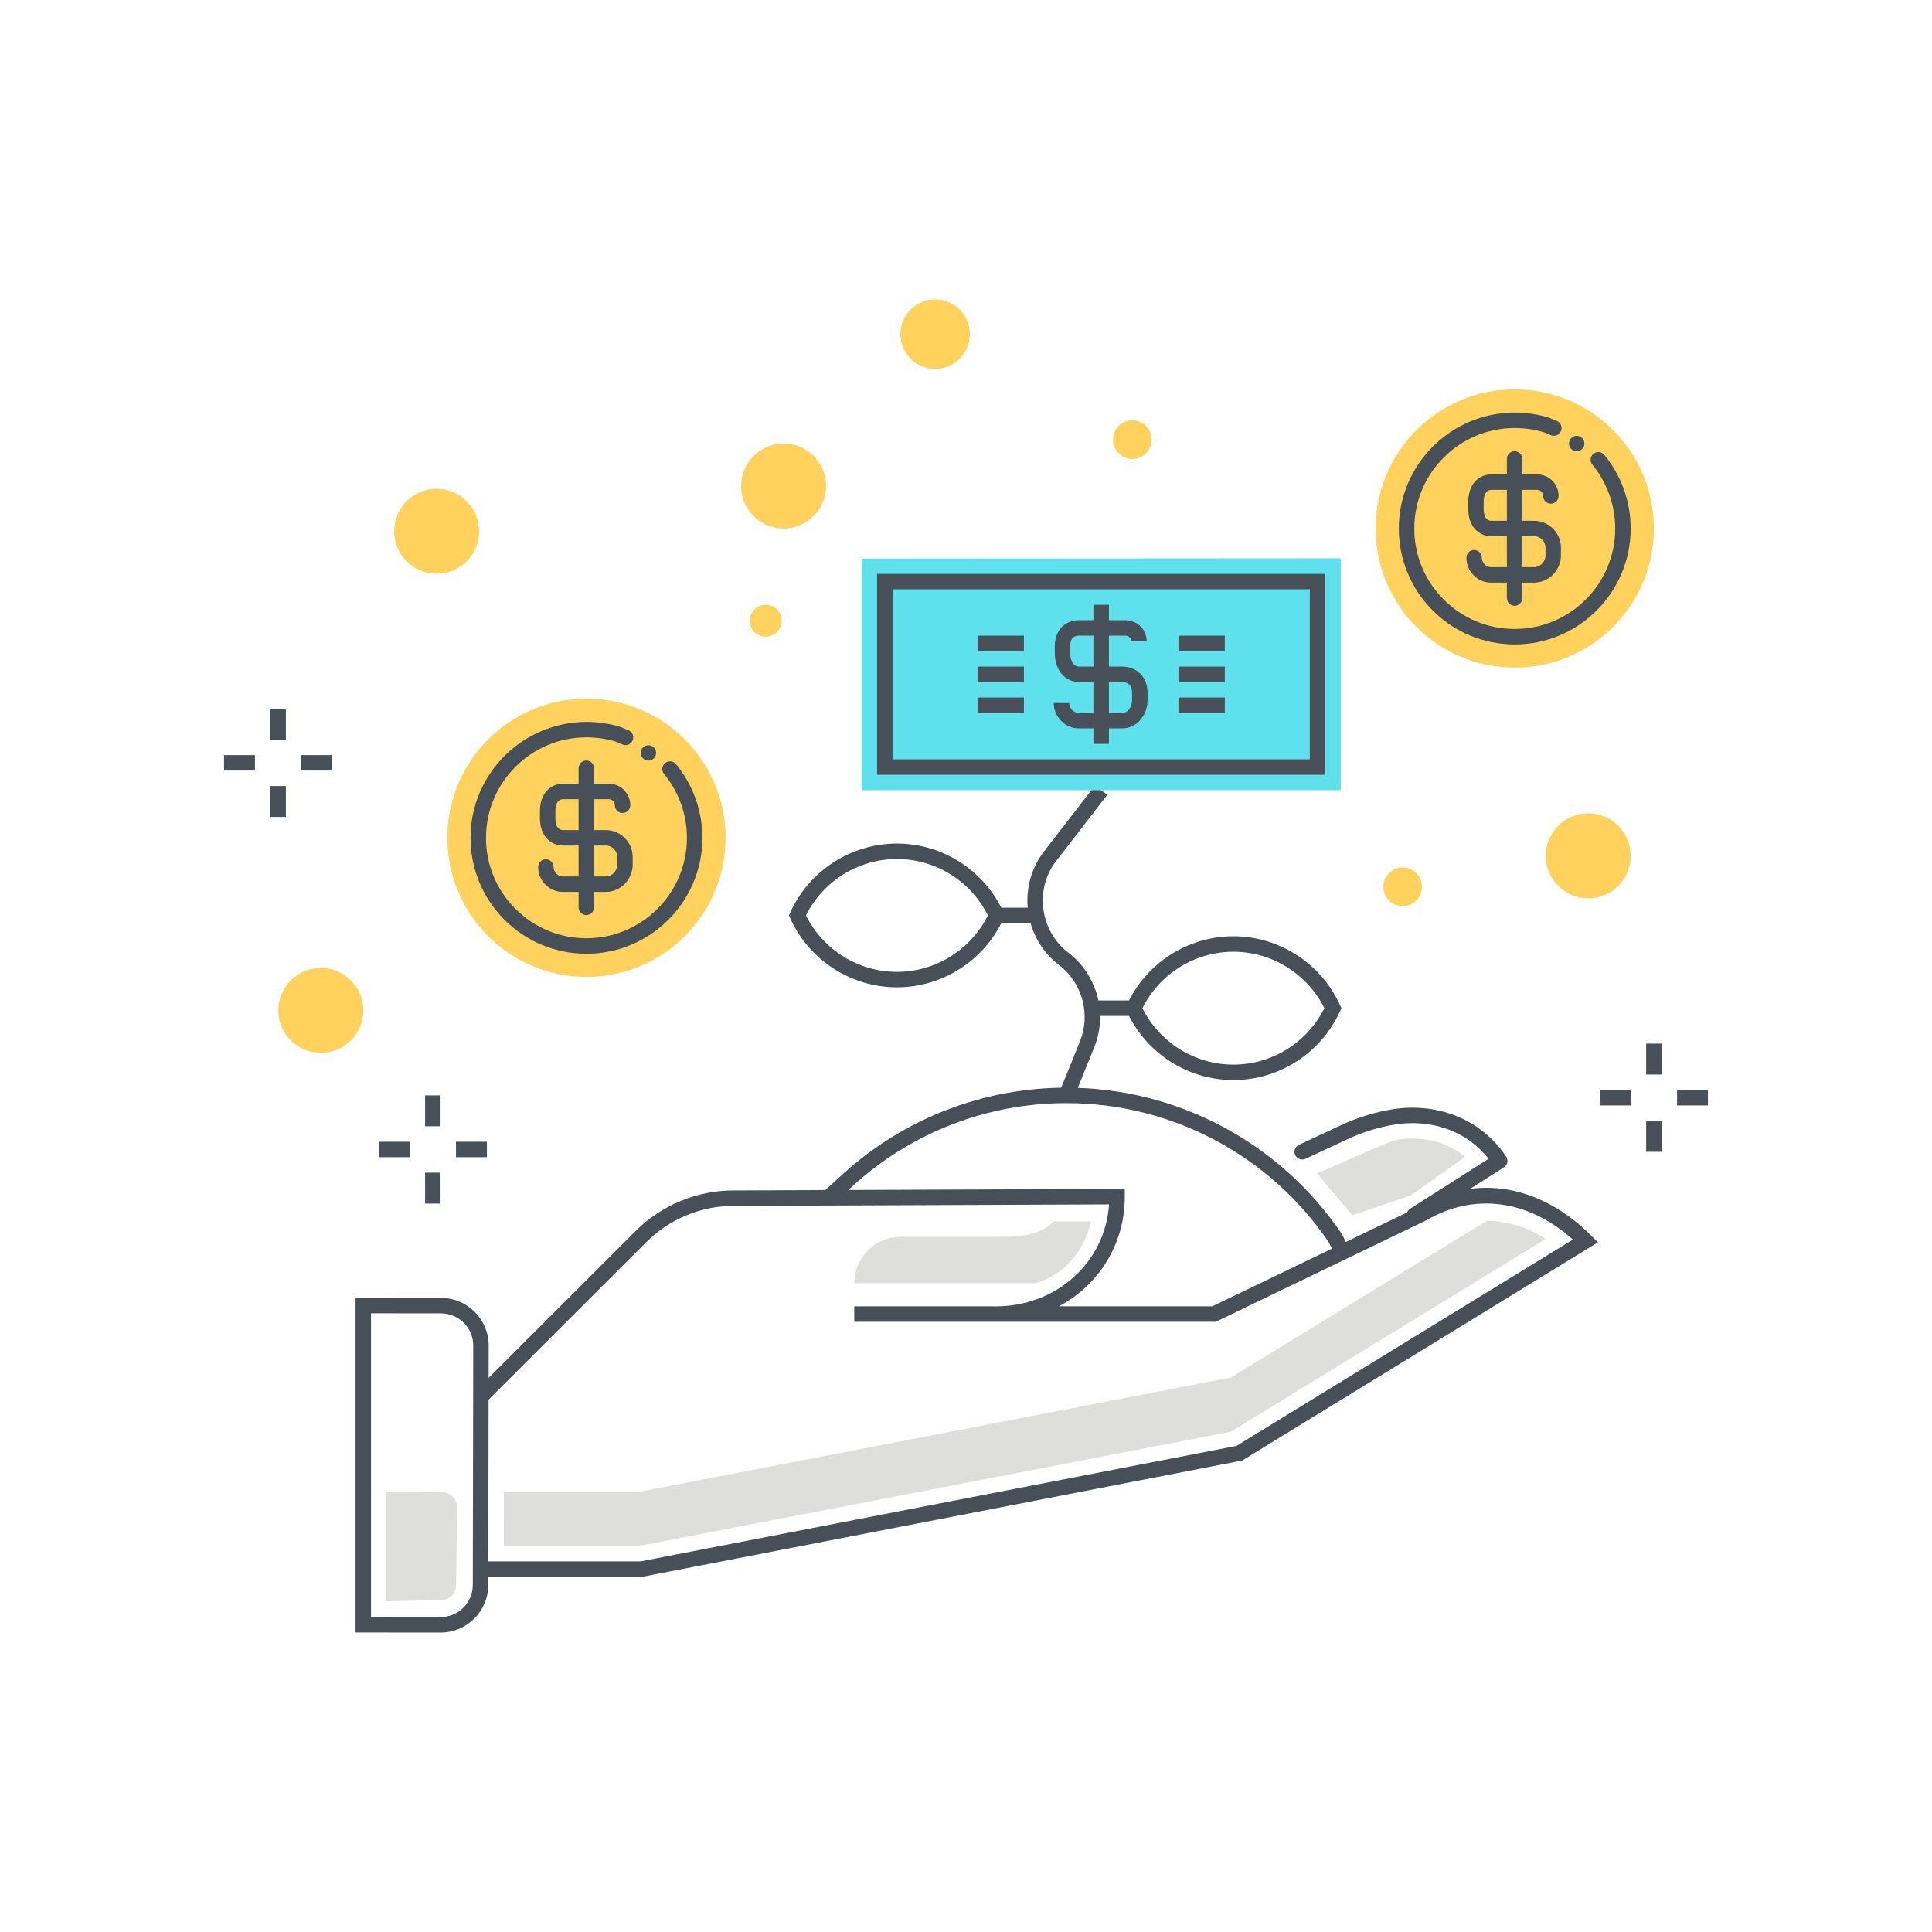 <svg xmlns="http://www.w3.org/2000/svg" width="250" height="250" viewBox="0 0 250 250">
  <g fill="none" fill-rule="evenodd">
    <path fill="#DEDEDD" d="M180.814 147.491C183.829 147 186.837 147.652 189.066 149.28 189.25 149.414 189.428 149.553 189.601 149.697L182.536 154.697 175.008 157.25C175.008 157.25 170.272 151.803 170.491 151.742 171.881 151.352 179.394 147.723 180.814 147.491M59.008 205.053L59.008 205.055C59.008 206.246 58.21 207.044 57.019 207.044 57.018 207.044 57.017 207.044 57.017 207.044L50.008 207.207 50.008 193.033 57.066 193.04C57.638 193.041 58.184 193.268 58.595 193.679 59.005 194.091 59.147 194.632 59.147 195.201L59.008 205.053"/>
    <path fill="#475059" d="M83.067,204.043 L62.008,204.043 L62.008,202.043 L82.874,202.043 L160.002,187.097 L203.532,160.4 C197.775,155.239 190.768,154.288 184.577,157.9 L157.317,171.043 L110.542,171.043 L110.542,169.043 L128.857,169.043 C136.745,169.043 142.997,163.326 143.513,155.849 L94.881,156.043 C90.711,156.043 86.623,157.742 83.662,160.703 L62.828,181.516 L61.415,180.102 L82.249,159.289 C85.581,155.956 90.185,154.043 94.877,154.043 L145.548,153.841 L145.548,154.845 C145.548,161.035 142.143,166.31 137.013,169.043 L156.86,169.043 L183.64,156.135 C190.934,151.877 199.271,153.26 205.873,159.864 L206.77,160.76 L160.738,188.992 L160.56,189.026 L83.067,204.043"/>
    <path fill="#475059" d="M183.009 158.25C182.678 158.25 182.355 158.086 182.164 157.788 181.867 157.322 182.005 156.704 182.47 156.407L192.629 149.942C191.948 149.088 191.149 148.325 190.246 147.666 187.587 145.723 184.031 144.94 180.492 145.517 178.39 145.86 176.346 146.49 174.417 147.39L168.93 149.95C168.43 150.182 167.835 149.966 167.601 149.466 167.368 148.965 167.584 148.371 168.085 148.137L173.572 145.578C175.666 144.6 177.886 143.916 180.17 143.542 184.24 142.883 188.338 143.794 191.426 146.05 192.801 147.055 193.969 148.269 194.896 149.658 195.046 149.882 195.099 150.157 195.043 150.419 194.988 150.683 194.828 150.913 194.602 151.057L183.545 158.094C183.378 158.2 183.192 158.25 183.009 158.25M48.008 209.241L57.004 209.25C57.006 209.25 57.007 209.25 57.008 209.25 59.307 209.25 61.178 207.386 61.18 205.093L61.18 205.092 61.236 174.114C61.238 171.821 59.368 169.952 57.068 169.95L48.008 169.94 48.008 209.241zM57.008 211.25C57.006 211.25 57.005 211.25 57.002 211.25L46.008 211.239 46.008 167.938 57.07 167.95C60.473 167.954 63.239 170.719 63.236 174.117L63.18 205.096C63.176 208.491 60.408 211.25 57.008 211.25z"/>
    <path fill="#DEDEDD" d="M110.542 166.044L133.985 166.044C137.572 165.044 140.255 162.044 141.188 158.044L136.396 158.044C134.3 160.044 131.706 160.044 128.857 160.044L116.542 160.044C113.228 160.044 110.542 162.73 110.542 166.044M192.395 157.974L159.267 178.252 82.683 193.044 65.202 193.044 65.189 200.044 82.683 200.044 159.267 185.264 200.008 160.324C197.589 158.753 194.995 157.974 192.395 157.974"/>
    <polygon fill="#48515A" points="55.005 145.742 57.005 145.742 57.005 141.742 55.005 141.742"/>
    <polygon fill="#48515A" points="55.005 155.742 57.005 155.742 57.005 151.742 55.005 151.742"/>
    <polygon fill="#48515A" points="59.005 149.742 63.005 149.742 63.005 147.742 59.005 147.742"/>
    <polygon fill="#48515A" points="49.005 149.742 53.005 149.742 53.005 147.742 49.005 147.742"/>
    <polygon fill="#48515A" points="213.008 139.043 215.008 139.043 215.008 135.043 213.008 135.043"/>
    <polygon fill="#48515A" points="213.008 149.043 215.008 149.043 215.008 145.043 213.008 145.043"/>
    <polygon fill="#48515A" points="217.008 143.043 221.008 143.043 221.008 141.043 217.008 141.043"/>
    <polygon fill="#48515A" points="207.008 143.043 211.008 143.043 211.008 141.043 207.008 141.043"/>
    <path fill="#475059" d="M172.785 162.48L171.95 160.76C164.299 149.476 151.61 142.742 137.991 142.742 127.806 142.742 118.041 146.501 110.495 153.328L107.846 155.735 106.502 154.254 109.152 151.846C117.068 144.685 127.309 140.742 137.991 140.742 152.298 140.742 165.627 147.829 173.647 159.7L173.718 159.823 174.584 161.607 172.785 162.48M104.291 118.458C106.509 122.909 111.079 125.759 116.062 125.759 121.045 125.759 125.616 122.908 127.834 118.457 125.616 114.005 121.046 111.155 116.063 111.155 111.08 111.155 106.509 114.006 104.291 118.458zM116.062 127.759C110.145 127.759 104.732 124.271 102.274 118.872L102.085 118.458 102.274 118.043C104.733 112.644 110.145 109.155 116.063 109.155 121.981 109.155 127.393 112.643 129.852 118.042L130.04 118.457 129.852 118.871C127.393 124.27 121.98 127.759 116.062 127.759z"/>
    <polygon fill="#475059" points="128.942 119.457 134.126 119.457 134.126 117.457 128.942 117.457"/>
    <path fill="#475059" d="M147.829,130.457 C150.047,134.908 154.617,137.759 159.601,137.759 C164.584,137.759 169.154,134.909 171.372,130.458 C169.155,126.006 164.583,123.155 159.6,123.155 C154.617,123.155 150.047,126.005 147.829,130.457 Z M159.601,139.759 C153.683,139.759 148.27,136.27 145.812,130.871 L145.623,130.457 L145.812,130.042 C148.27,124.643 153.683,121.155 159.6,121.155 C165.518,121.155 170.931,124.644 173.39,130.043 L173.578,130.458 L173.39,130.872 C170.93,136.271 165.518,139.759 159.601,139.759 Z"/>
    <polygon fill="#475059" points="141.322 131.457 146.722 131.457 146.722 129.457 141.322 129.457"/>
    <path fill="#475059" d="M138.918,142.118 L137.065,141.366 L139.737,134.77 C141.164,131.249 140.052,127.176 137.032,124.87 C132.551,121.444 131.608,114.95 134.931,110.393 L141.7,101.63 L143.283,102.853 L136.531,111.593 C133.86,115.257 134.622,120.509 138.247,123.28 C141.98,126.133 143.355,131.167 141.591,135.522 L138.918,142.118"/>
    <path fill="#FFD15D" d="M214.008,68.389 C214.008,58.448 205.949,50.389 196.008,50.389 C186.066,50.389 178.008,58.448 178.008,68.389 C178.008,78.33 186.066,86.389 196.008,86.389 C205.949,86.389 214.008,78.33 214.008,68.389"/>
    <path fill="#475059" d="M196.008,83.388 C196.002,83.388 195.997,83.388 195.991,83.388 C191.984,83.383 188.219,81.819 185.389,78.983 C182.559,76.146 181.004,72.377 181.008,68.372 C181.018,60.106 187.746,53.388 196.009,53.388 C196.014,53.388 196.02,53.388 196.026,53.388 C197.531,53.39 199.017,53.615 200.443,54.055 L201.452,54.473 C201.961,54.687 202.201,55.273 201.988,55.782 C201.773,56.29 201.188,56.533 200.678,56.317 L199.761,55.932 C198.617,55.584 197.329,55.39 196.023,55.388 C196.018,55.388 196.013,55.388 196.008,55.388 C188.847,55.388 183.017,61.21 183.008,68.373 C183.004,71.846 184.353,75.112 186.805,77.57 C189.258,80.028 192.521,81.384 195.993,81.388 C195.998,81.388 196.003,81.388 196.008,81.388 C203.17,81.388 209,75.567 209.008,68.404 C209.011,65.391 207.961,62.453 206.05,60.131 C205.698,59.705 205.76,59.075 206.186,58.723 C206.613,58.372 207.242,58.434 207.594,58.86 C209.8,61.54 211.012,64.929 211.008,68.406 C210.999,76.67 204.271,83.388 196.008,83.388"/>
    <path fill="#475059" d="M198.501,75.388 L192.943,75.388 C191.183,75.388 189.752,73.944 189.752,72.167 C189.752,71.615 190.2,71.167 190.752,71.167 C191.304,71.167 191.752,71.615 191.752,72.167 C191.752,72.83 192.297,73.388 192.943,73.388 L198.501,73.388 C199.321,73.388 199.988,72.693 199.988,71.838 L199.988,70.888 C199.988,70.047 199.335,69.388 198.501,69.388 L193.02,69.388 C191.206,69.388 189.988,67.975 189.988,65.873 L189.988,64.92 C189.988,62.808 191.206,61.388 193.02,61.388 L198.912,61.388 C200.438,61.388 201.679,62.638 201.679,64.174 C201.679,64.727 201.231,65.174 200.679,65.174 C200.127,65.174 199.679,64.727 199.679,64.174 C199.679,63.749 199.328,63.388 198.912,63.388 L193.02,63.388 C192.122,63.388 191.988,64.348 191.988,64.92 L191.988,65.873 C191.988,66.564 192.167,67.388 193.02,67.388 L198.501,67.388 C200.424,67.388 201.988,68.958 201.988,70.888 L201.988,71.838 C201.988,73.795 200.424,75.388 198.501,75.388"/>
    <path fill="#475059" d="M195.988 78.388C195.435 78.388 194.988 77.941 194.988 77.388L194.988 59.388C194.988 58.835 195.435 58.388 195.988 58.388 196.54 58.388 196.988 58.835 196.988 59.388L196.988 77.388C196.988 77.941 196.54 78.388 195.988 78.388M204.017 58.4C203.758 58.4 203.497 58.29 203.318 58.1 203.218 58.01 203.147 57.9 203.097 57.781 203.048 57.661 203.017 57.531 203.017 57.4 203.017 57.27 203.048 57.14 203.097 57.02 203.147 56.89 203.218 56.781 203.318 56.69 203.407 56.6 203.517 56.52 203.637 56.47 203.887 56.371 204.157 56.371 204.407 56.47 204.528 56.52 204.637 56.6 204.727 56.69 204.818 56.781 204.897 56.89 204.948 57.02 204.997 57.14 205.017 57.27 205.017 57.4 205.017 57.531 204.997 57.661 204.948 57.781 204.897 57.9 204.827 58.01 204.727 58.1 204.537 58.29 204.287 58.4 204.017 58.4"/>
    <polyline fill="#5FE0ED" points="111.491 102.255 111.491 72.286 173.491 72.247 173.491 102.255 111.491 102.255"/>
    <path fill="#48515A" d="M145.182,94.254 L139.567,94.254 C137.826,94.254 136.355,92.748 136.355,90.964 L138.355,90.964 C138.355,91.652 138.921,92.254 139.567,92.254 L145.182,92.254 C146.032,92.254 146.491,91.393 146.491,90.583 L146.491,89.623 C146.491,88.753 146.014,88.254 145.182,88.254 L139.646,88.254 C137.818,88.254 136.491,86.7 136.491,84.557 L136.491,83.596 C136.491,81.597 137.759,80.254 139.646,80.254 L145.597,80.254 C147.159,80.254 148.382,81.449 148.382,82.974 L146.382,82.974 C146.382,82.501 145.987,82.254 145.597,82.254 L139.646,82.254 C139.33,82.254 138.491,82.254 138.491,83.596 L138.491,84.557 C138.491,85.188 138.735,86.254 139.646,86.254 L145.182,86.254 C147.131,86.254 148.491,87.64 148.491,89.623 L148.491,90.583 C148.491,92.642 147.038,94.254 145.182,94.254"/>
    <polygon fill="#48515A" points="141.491 96.254 143.491 96.254 143.491 78.254 141.491 78.254"/>
    <polygon fill="#48515A" points="152.491 88.254 158.491 88.254 158.491 86.254 152.491 86.254"/>
    <polygon fill="#48515A" points="152.491 92.254 158.491 92.254 158.491 90.254 152.491 90.254"/>
    <polygon fill="#48515A" points="152.491 84.254 158.491 84.254 158.491 82.254 152.491 82.254"/>
    <polygon fill="#48515A" points="126.491 88.254 132.491 88.254 132.491 86.254 126.491 86.254"/>
    <polygon fill="#48515A" points="126.491 84.254 132.491 84.254 132.491 82.254 126.491 82.254"/>
    <polygon fill="#48515A" points="126.491 92.254 132.491 92.254 132.491 90.254 126.491 90.254"/>
    <path fill="#48515A" d="M115.491,98.254 L169.491,98.254 L169.491,76.254 L115.491,76.254 L115.491,98.254 Z M113.491,100.254 L171.491,100.254 L171.491,74.254 L113.491,74.254 L113.491,100.254 Z"/>
    <polygon fill="#48515A" points="34.992 95.711 36.992 95.711 36.992 91.711 34.992 91.711"/>
    <polygon fill="#48515A" points="34.992 105.711 36.992 105.711 36.992 101.711 34.992 101.711"/>
    <polygon fill="#48515A" points="38.992 99.711 42.992 99.711 42.992 97.711 38.992 97.711"/>
    <polygon fill="#48515A" points="28.992 99.711 32.992 99.711 32.992 97.711 28.992 97.711"/>
    <path fill="#FFD15D" d="M93.888,108.413 C93.888,98.472 85.829,90.413 75.888,90.413 C65.946,90.413 57.888,98.472 57.888,108.413 C57.888,118.354 65.946,126.413 75.888,126.413 C85.829,126.413 93.888,118.354 93.888,108.413"/>
    <path fill="#475059" d="M75.888,123.413 C75.882,123.413 75.877,123.413 75.871,123.413 C71.864,123.408 68.099,121.843 65.269,119.007 C62.439,116.17 60.883,112.402 60.888,108.395 C60.898,100.125 67.611,93.438 75.906,93.413 C77.414,93.415 78.901,93.639 80.324,94.08 L81.331,94.496 C81.841,94.71 82.081,95.295 81.867,95.804 C81.655,96.315 81.072,96.555 80.559,96.341 L79.642,95.957 C78.5,95.609 77.212,95.415 75.903,95.413 C75.898,95.413 75.893,95.413 75.888,95.413 C68.727,95.413 62.897,101.234 62.888,108.397 C62.884,111.87 64.233,115.136 66.685,117.594 C69.137,120.052 72.401,121.409 75.873,121.413 C75.878,121.413 75.883,121.413 75.888,121.413 C83.05,121.413 88.88,115.59 88.888,108.427 C88.892,105.415 87.841,102.477 85.93,100.156 C85.579,99.729 85.64,99.099 86.066,98.748 C86.494,98.399 87.122,98.457 87.474,98.884 C89.68,101.563 90.892,104.954 90.888,108.429 C90.879,116.695 84.151,123.413 75.888,123.413"/>
    <path fill="#475059" d="M78.381,115.413 L72.823,115.413 C71.064,115.413 69.633,113.968 69.633,112.192 C69.633,111.639 70.08,111.192 70.633,111.192 C71.185,111.192 71.633,111.639 71.633,112.192 C71.633,112.854 72.177,113.413 72.823,113.413 L78.381,113.413 C79.2,113.413 79.867,112.717 79.867,111.863 L79.867,110.913 C79.867,110.072 79.215,109.413 78.381,109.413 L72.9,109.413 C71.086,109.413 69.867,108 69.867,105.896 L69.867,104.945 C69.867,102.833 71.086,101.413 72.9,101.413 L78.792,101.413 C80.318,101.413 81.559,102.663 81.559,104.199 C81.559,104.751 81.111,105.199 80.559,105.199 C80.007,105.199 79.559,104.751 79.559,104.199 C79.559,103.773 79.208,103.413 78.792,103.413 L72.9,103.413 C72.002,103.413 71.867,104.373 71.867,104.945 L71.867,105.896 C71.867,106.587 72.047,107.413 72.9,107.413 L78.381,107.413 C80.303,107.413 81.867,108.983 81.867,110.913 L81.867,111.863 C81.867,113.82 80.303,115.413 78.381,115.413"/>
    <path fill="#475059" d="M75.867 118.413C75.315 118.413 74.867 117.965 74.867 117.413L74.867 99.413C74.867 98.86 75.315 98.413 75.867 98.413 76.42 98.413 76.867 98.86 76.867 99.413L76.867 117.413C76.867 117.965 76.42 118.413 75.867 118.413M83.897 98.42C83.637 98.42 83.387 98.32 83.198 98.13 83.008 97.94 82.897 97.69 82.897 97.42 82.897 97.161 83.008 96.9 83.198 96.72 83.568 96.34 84.238 96.34 84.607 96.72 84.698 96.81 84.778 96.92 84.827 97.04 84.877 97.161 84.897 97.29 84.897 97.42 84.897 97.69 84.798 97.94 84.607 98.13 84.417 98.32 84.167 98.42 83.897 98.42"/>
    <path fill="#FFD15D" d="M125.498 43.242C125.498 45.723 123.487 47.734 121.006 47.734 118.525 47.734 116.514 45.723 116.514 43.242 116.514 40.762 118.525 38.75 121.006 38.75 123.487 38.75 125.498 40.762 125.498 43.242M149.021 56.888C149.021 58.269 147.902 59.388 146.521 59.388 145.141 59.388 144.021 58.269 144.021 56.888 144.021 55.508 145.141 54.388 146.521 54.388 147.902 54.388 149.021 55.508 149.021 56.888M184.007 114.751C184.007 116.131 182.888 117.25 181.508 117.25 180.127 117.25 179.008 116.131 179.008 114.751 179.008 113.37 180.127 112.251 181.508 112.251 182.888 112.251 184.007 113.37 184.007 114.751M101.156 80.321C101.156 81.463 100.23 82.388 99.089 82.388 97.947 82.388 97.022 81.463 97.022 80.321 97.022 79.18 97.947 78.255 99.089 78.255 100.23 78.255 101.156 79.18 101.156 80.321M106.89 62.893C106.89 65.928 104.43 68.388 101.395 68.388 98.36 68.388 95.9 65.928 95.9 62.893 95.9 59.858 98.36 57.398 101.395 57.398 104.43 57.398 106.89 59.858 106.89 62.893M61.998 68.745C61.998 71.78 59.537 74.241 56.503 74.241 53.468 74.241 51.008 71.78 51.008 68.745 51.008 65.711 53.468 63.25 56.503 63.25 59.537 63.25 61.998 65.711 61.998 68.745M211.008 110.745C211.008 113.78 208.547 116.24 205.513 116.24 202.478 116.24 200.018 113.78 200.018 110.745 200.018 107.711 202.478 105.25 205.513 105.25 208.547 105.25 211.008 107.711 211.008 110.745M47.008 130.745C47.008 133.78 44.547 136.24 41.513 136.24 38.478 136.24 36.018 133.78 36.018 130.745 36.018 127.711 38.478 125.25 41.513 125.25 44.547 125.25 47.008 127.711 47.008 130.745"/>
  </g>
</svg>
